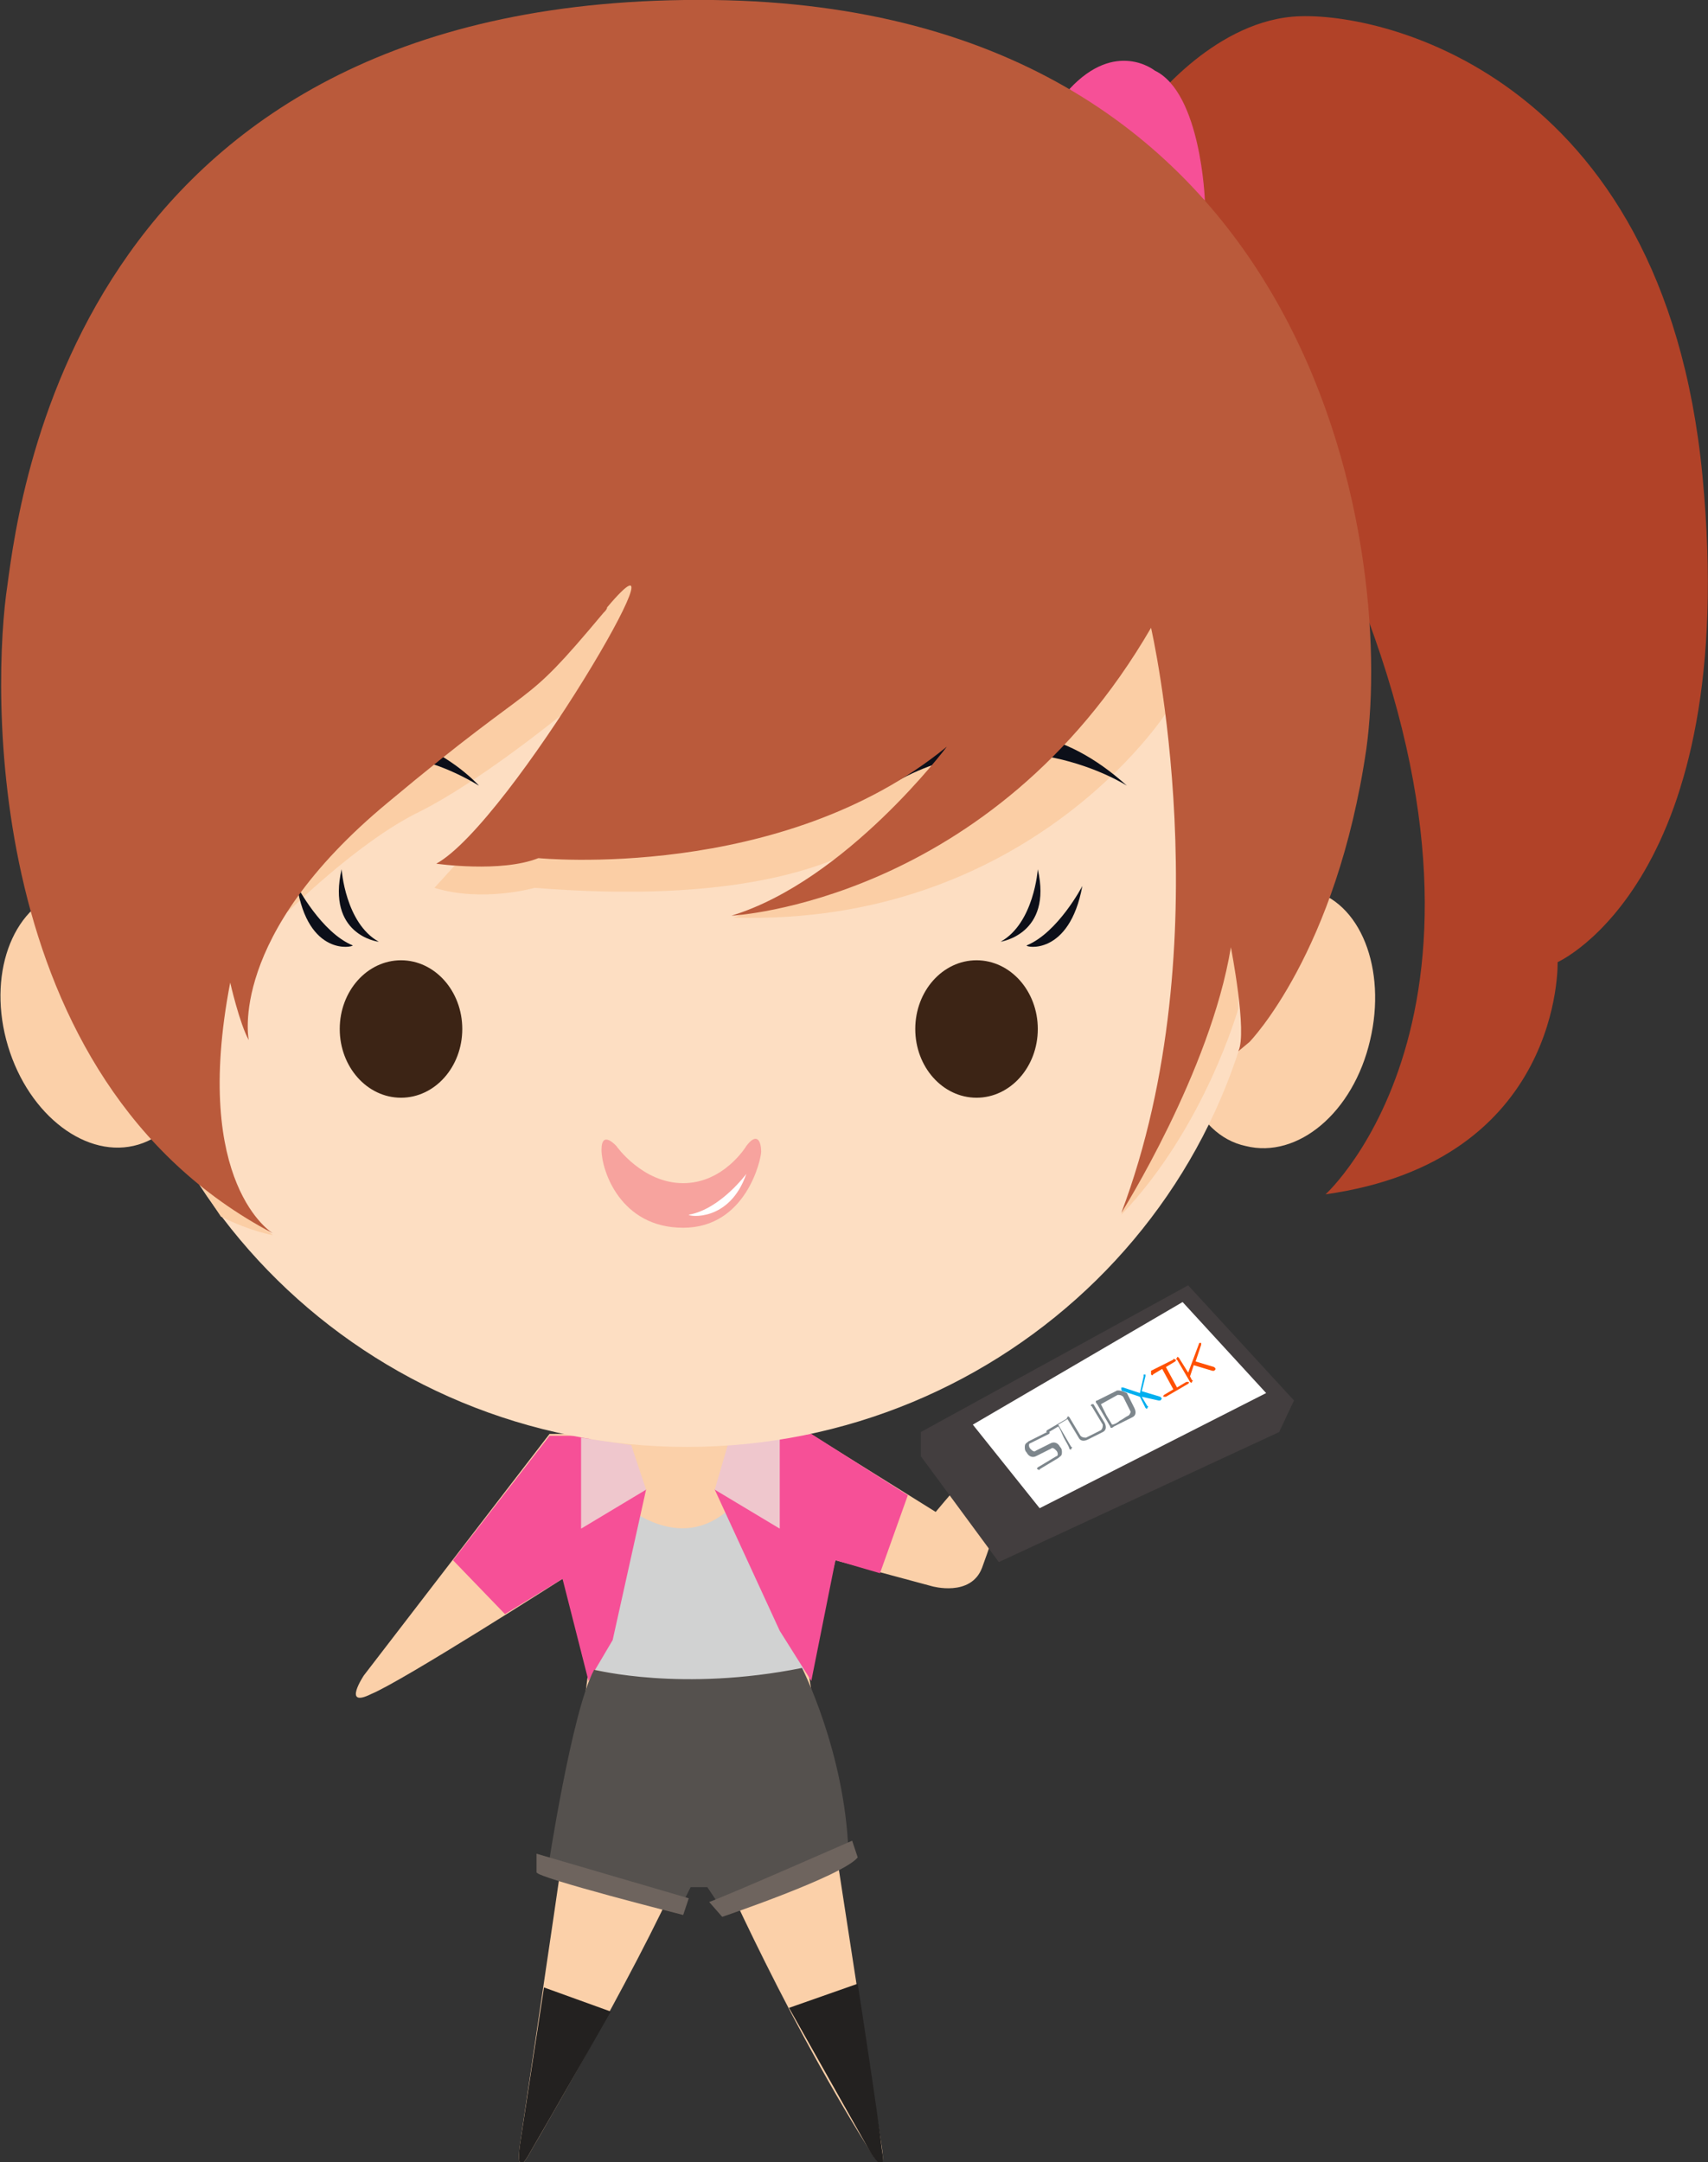 <?xml version="1.0" encoding="utf-8"?>
<!-- Generator: Adobe Illustrator 19.0.0, SVG Export Plug-In . SVG Version: 6.00 Build 0)  -->
<svg version="1.1" id="Layer_1" xmlns="http://www.w3.org/2000/svg" xmlns:xlink="http://www.w3.org/1999/xlink" x="0px" y="0px"
	 viewBox="0 0 92 116.4" style="enable-background:new 0 0 92 116.4;" xml:space="preserve">
<rect x="0" y="0" width="92" height="116.4" fill="#333333" stroke="none"/>
<style type="text/css">

	.left.st0{fill:#FBD0A9;}
	.left.st1{fill:#D1D2D2;}
	.left.st2{fill:#F65097;}
	.left.st3{fill:#EFC7CD;}
	.left.st4{fill:#55514E;}
	.left.st5{fill:#6E645E;}
	.left.st6{fill:#232120;}
	.left.st7{fill:#FDDEC2;}
	.left.st8{fill:#FBCEA5;}
	.left.st9{fill:#0C0F19;}
	.left.st10{fill:#3C2415;}
	.left.st11{fill:#F7A39E;}
	.left.st12{fill:#FFFFFF;}
	.left.st13{fill:#B14228;}
	.left.st14{fill:#BA5A3B;}
	.left.st15{fill:#433E3F;}
	.left.st16{fill:#7D868C;}
	.left.st17{fill:#FF5000;}
	.left.st18{fill:#00AFEF;}
</style>
<g>
	<path class="left st0" d="M43.5,77.1l-13.9,0.1L19.6,90.2c0,0-1.2,1.8,0.4,1c1.7-0.7,10.3-6.2,10.3-6.2s1.6,3.2,1.4,4.8
		c-0.1,1.6-3.7,25.7-3.7,25.7s-0.3,2,0.6,0.3c1-1.7,7.6-13.1,8.7-16.8h0.8c0,0,3.8,8.9,8.7,16.7c0,0,1,1.8,0.7-0.1
		c-0.3-1.8-4-25.9-4-25.9s-0.1-1.3,1.2-4.5L45,84l5.2,1.4c0,0,2.1,0.6,2.7-1c0.6-1.6,2.3-6.9,2.3-6.9s0.4-1.2-0.8-0.4
		c-1.1,0.8-4,4.3-4,4.3L43.5,77.1z"/>
	<path class="left st1 bra" d="M42,82.3c0,0,0.6,2.2,1.2,3.9c0.6,1.7,1.2,2.5,0.4,3.5c-0.9,1-9.3,1.1-11.8,0.1c0,0-0.7-0.2-0.5-2.4
		c0.3-2.2,0-5.1,0-5.1l1.7-1.8c0,0,4,4.2,7.2-0.3L42,82.3z"/>
	<polygon class="left st2 girl-shirt" points="34.8,80.2 33,88.3 31.7,90.5 30.3,85 27.2,86.9 24.4,84 29.6,77.3 31.6,77.3 	"/>
	<polygon class="left st2 girl-shirt" points="38.5,80.2 42,87.8 43.7,90.5 45,84 47.4,84.7 48.9,80.5 43.7,77.2 41,77.4 	"/>
	<polygon class="left st3" points="34,77.8 34.8,80.2 31.3,82.3 31.3,77.4 	"/>
	<polygon class="left st3" points="39.2,77.8 38.5,80.2 42,82.3 42,77.4 	"/>
	<path class="left st4 pent" d="M43.2,89.8c0,0,2.3,4.5,2.5,9.9l-6.8,3.1l-0.8-1.2h-0.9l-0.6,1.2l-7.1-2.1c0,0,1.3-8.6,2.5-10.8
		C32.1,89.9,36.7,91.1,43.2,89.8z"/>
	<path class="left st5 pent" d="M45.9,99.1c0,0-6.6,2.9-7.7,3.3l0.7,0.8c0,0,6.5-2.2,7.3-3.2L45.9,99.1z"/>
	<path class="left st5 pent" d="M37.1,102.2l-0.3,0.9c0,0-7.9-2-7.9-2.3v-1L37.1,102.2z"/>
	<path class="left st6" d="M46.2,106.8l-3.7,1.3l4.4,7.8c0,0,0.9,1.5,0.6-0.2C47.3,113.9,46.2,106.8,46.2,106.8z"/>
	<path class="left st6" d="M32.9,108.3l-3.6-1.3l-1.3,8.5c0,0-0.3,2,0.6,0.3C29.6,114.1,32.9,108.3,32.9,108.3z"/>
	<g>
		<path class="left st0" d="M63.8,53.6c-0.9,3.8,0.5,7.5,3.3,8.1c2.8,0.7,5.8-1.8,6.7-5.7c0.9-3.8-0.5-7.5-3.3-8.1
			C67.7,47.2,64.7,49.8,63.8,53.6z"/>
		
			<ellipse transform="matrix(-0.958 0.288 -0.288 -0.958 26.271 105.793)" class="left st0" cx="5.3" cy="54.8" rx="5.2" ry="7.1"/>
		<path class="left st7" d="M5.8,47.2c0,17,14,30.7,31.2,30.7s31.2-13.7,31.2-30.7c0-5.5-1.5-10.7-4-15.1C58.8,22.8,48.6,28,37,28
			c-11.7,0-21.9-5.1-27.2,4.3C7.2,36.7,5.8,41.8,5.8,47.2z"/>
		<path class="left st8" d="M62.8,38.4c0,0-7.4,11.5-23.3,11l7.2-2.6l4.7-5.9L51,40.3c0,0-0.9,9.2-22.2,7.5c0,0-2.8,0.8-5.4,0l1-1.1
			l9.4-10l-3.7,1.9c0,0-4.3,3.5-7.5,5.1c-3.3,1.6-7.1,5.4-7.1,5.4L13,43.5l14.3-14.7l8.4-4l29.2,4.9L62.8,38.4z"/>
		<path class="left st9" d="M60.7,42.3c0,0-6.2-4-12.8,0C47.9,42.3,53.6,35.9,60.7,42.3z"/>
		<ellipse class="left st10 eye2-left" cx="52.6" cy="55.4" rx="3.3" ry="3.7"/>
		<path class="left st9 eyebrow2-left" d="M58.3,47.7c0,0-1.3,2.5-3,3.2C55.2,51,57.6,51.5,58.3,47.7z"/>
		<path class="left st9 eyebrow2-left" d="M55.9,46.8c0,0-0.2,2.9-2,3.9C53.9,50.7,56.7,50.3,55.9,46.8z"/>
		<ellipse class="left st10 eye1-left" cx="21.6" cy="55.4" rx="3.3" ry="3.7"/>
		<path class="left st11" d="M40.2,61.7c0,0-1.2,2-3.4,2c-2.2,0-3.6-2-3.6-2s-0.8-0.9-0.8,0.2c0,1.1,1,4.2,4.4,4.2c3.4,0,4.2-3.7,4.2-4.1
			C41,61.5,40.8,60.9,40.2,61.7z"/>
		<path class="left st12" d="M40.2,63.2c0,0-1.4,1.9-3.1,2.2C37.1,65.5,39.3,65.8,40.2,63.2z"/>
		<path class="left st13 head-left" d="M61.9,5.7c0,0,3.3-4.4,7.7-4.8c4.4-0.4,20,2.9,22.1,24.7c2.1,21.8-7.8,26.2-7.8,26.2s0.3,10.7-12.5,12.5
			c0,0,11.4-10.3,0.9-34.4l-10.6-15L61.9,5.7z"/>
		<path class="left st9" d="M13,42.3c0,0,6.2-4,12.8,0C25.8,42.3,20.1,35.9,13,42.3z"/>
		<path class="left st2 head-left" d="M64.9,10.8c0,0-0.2-5.8-2.7-7c0,0-2.1-1.7-4.6,1L64.9,10.8z"/>
		<path class="left st9 eyebrow1-left" d="M16,47.7c0,0,1.3,2.5,3,3.2C19,51,16.6,51.5,16,47.7z"/>
		<path class="left st8 eyebrow1-left" d="M14.7,66.5c0,0-1.2-0.2-2.8-1l-1.2-1.8l3.5,2.4L14.7,66.5z"/>
		<path class="left st9 eyebrow1-left" d="M18.4,46.8c0,0,0.2,2.9,2,3.9C20.3,50.7,17.6,50.3,18.4,46.8z"/>
		<path class="left st8" d="M66.7,54.3c0,0-1.8,6.4-6.3,11.1L64.9,53l1.8-3.6V54.3z"/>
		<path class="left st14 head-left" d="M67.3,56.1c0,0,4.7-4.8,6.3-15.8C75.1,29.4,70.9,0.4,38.4,0C4.5-0.4,1.1,26.3,0.4,31.5
			c-0.8,5.2-1.5,26.6,14.3,34.9c0,0-4.4-2.6-2.3-13.5c0,0,0.5,2.2,1,3.1c0,0-1.2-5.6,7.5-12.8c8.5-7.1,7-4.7,11.6-10.2
			c0.1-0.1,0.2-0.2,0.2-0.3c4.9-5.8-5.2,11.6-9.2,13.8c0,0,3.5,0.5,5.5-0.3c0,0,13.1,1.3,22-6c0,0-5.4,7.2-11.6,9.1
			c0,0,14-0.7,22.6-15.5c0,0,3.9,16.9-1.6,31.5c0,0,4.8-7.6,5.9-14.3c0,0,0.9,4.6,0.4,5.6L67.3,56.1z"/>
	</g>
</g>
<g class="mobile">
	<polygon class="left st15" points="49.6,78.4 49.6,77.1 64,69.2 69.7,75.4 68.9,77.1 53.8,84.1 	"/>
	<polygon class="left st12" points="52.4,76.7 63.7,70.1 68.2,75 56,81.2 	"/>
	<g>
		<path class="left st16" d="M56.6,77.7l-0.8,0.4c-0.1,0.1-0.2,0-0.3-0.1c-0.1-0.1-0.1-0.3,0-0.3l1-0.5c0,0,0.1-0.1,0-0.1
			c0,0-0.1-0.1-0.1,0l-1,0.5c-0.1,0.1-0.2,0.1-0.2,0.3c0,0.1,0,0.2,0.1,0.3c0.1,0.2,0.3,0.3,0.5,0.2l0.8-0.4c0.1-0.1,0.2,0,0.3,0.1
			c0.1,0.1,0.1,0.3,0,0.3l-1,0.6c0,0-0.1,0.1,0,0.1c0,0,0.1,0.1,0.1,0l1-0.6c0.1-0.1,0.2-0.1,0.2-0.3c0-0.1,0-0.2-0.1-0.3
			C57,77.7,56.8,77.6,56.6,77.7z"/>
		<path class="left st16" d="M57.6,76.3L56.4,77c0,0-0.1,0.1,0,0.1c0,0,0.1,0.1,0.1,0l0.5-0.3c0.1,0.1,0.2,0.4,0.3,0.6
			c0.1,0.2,0.3,0.5,0.3,0.6c0,0,0.1,0.1,0.1,0c0,0,0.1-0.1,0-0.1l-0.7-1.2l0.5-0.3c0,0,0.1-0.1,0-0.1C57.7,76.3,57.6,76.3,57.6,76.3
			z"/>
		<path class="left st16" d="M58.8,75.6c0,0-0.1,0.1,0,0.1l0.6,1c0,0.1,0,0.2-0.1,0.3l-0.8,0.4c-0.1,0-0.2,0-0.3-0.1l-0.6-1
			c0,0-0.1-0.1-0.1,0c0,0-0.1,0.1,0,0.1l0.6,1c0.1,0.2,0.3,0.2,0.5,0.1l0.8-0.4c0.2-0.1,0.2-0.3,0.1-0.5l-0.6-1
			C58.9,75.6,58.9,75.6,58.8,75.6z"/>
		<path class="left st16" d="M60.1,74.9l-1,0.5c-0.1,0-0.1,0.1,0,0.2l0.7,1.2c0,0.1,0.1,0.1,0.2,0l1-0.5c0.2-0.1,0.2-0.3,0.1-0.5
			l-0.4-0.8C60.5,74.9,60.2,74.8,60.1,74.9z M60.8,76.2c-0.2,0.1-0.3,0.2-0.5,0.3c-0.1,0.1-0.3,0.2-0.4,0.2l-0.3-0.5l-0.3-0.6
			l0.9-0.5c0.1,0,0.2,0,0.3,0.1l0.4,0.8C60.9,76,60.9,76.1,60.8,76.2z"/>
		<path class="left st17" d="M63.9,74.4l-0.5,0.3l-0.6-1.1l0.5-0.3c0,0,0.1-0.1,0-0.1c0,0-0.1-0.1-0.1,0L62,73.8c0,0,0,0,0,0.1
			c0,0,0,0,0,0.1c0,0,0.1,0.1,0.1,0l0.5-0.3l0.6,1.1l-0.5,0.3c0,0-0.1,0.1,0,0.1c0,0,0,0,0,0c0,0,0,0,0.1,0l1.2-0.7
			c0,0,0.1-0.1,0-0.1C64,74.4,64,74.4,63.9,74.4z"/>
		<path class="left st18" d="M62.5,75.2l-1-0.3l0.2-0.8c0,0,0-0.1,0-0.1c0,0-0.1,0-0.1,0c0,0,0,0,0,0.1L61.4,75l-0.9-0.3c0,0,0,0-0.1,0
			c0,0,0,0.1,0,0.1c0,0,0,0.1,0.1,0.1l0.9,0.3l0.3,0.6c0,0,0.1,0.1,0.1,0c0,0,0.1-0.1,0-0.1l-0.3-0.5l0.9,0.2c0,0,0,0,0.1,0
			C62.6,75.3,62.6,75.3,62.5,75.2C62.6,75.2,62.6,75.2,62.5,75.2z"/>
		<path class="left st17" d="M65.4,73.6l-1-0.3l0.3-0.9c0,0,0-0.1,0-0.1c0,0-0.1,0-0.1,0c0,0,0,0,0,0L64,73.9l-0.5-0.8c0,0-0.1-0.1-0.1,0
			c0,0-0.1,0.1,0,0.1l0.7,1.2c0,0,0.1,0.1,0.1,0c0,0,0.1-0.1,0-0.1l-0.1-0.2l0.2-0.6l1,0.3c0,0,0,0,0.1,0
			C65.5,73.7,65.5,73.7,65.4,73.6C65.5,73.6,65.4,73.6,65.4,73.6z"/>
	</g>
</g>
</svg>
